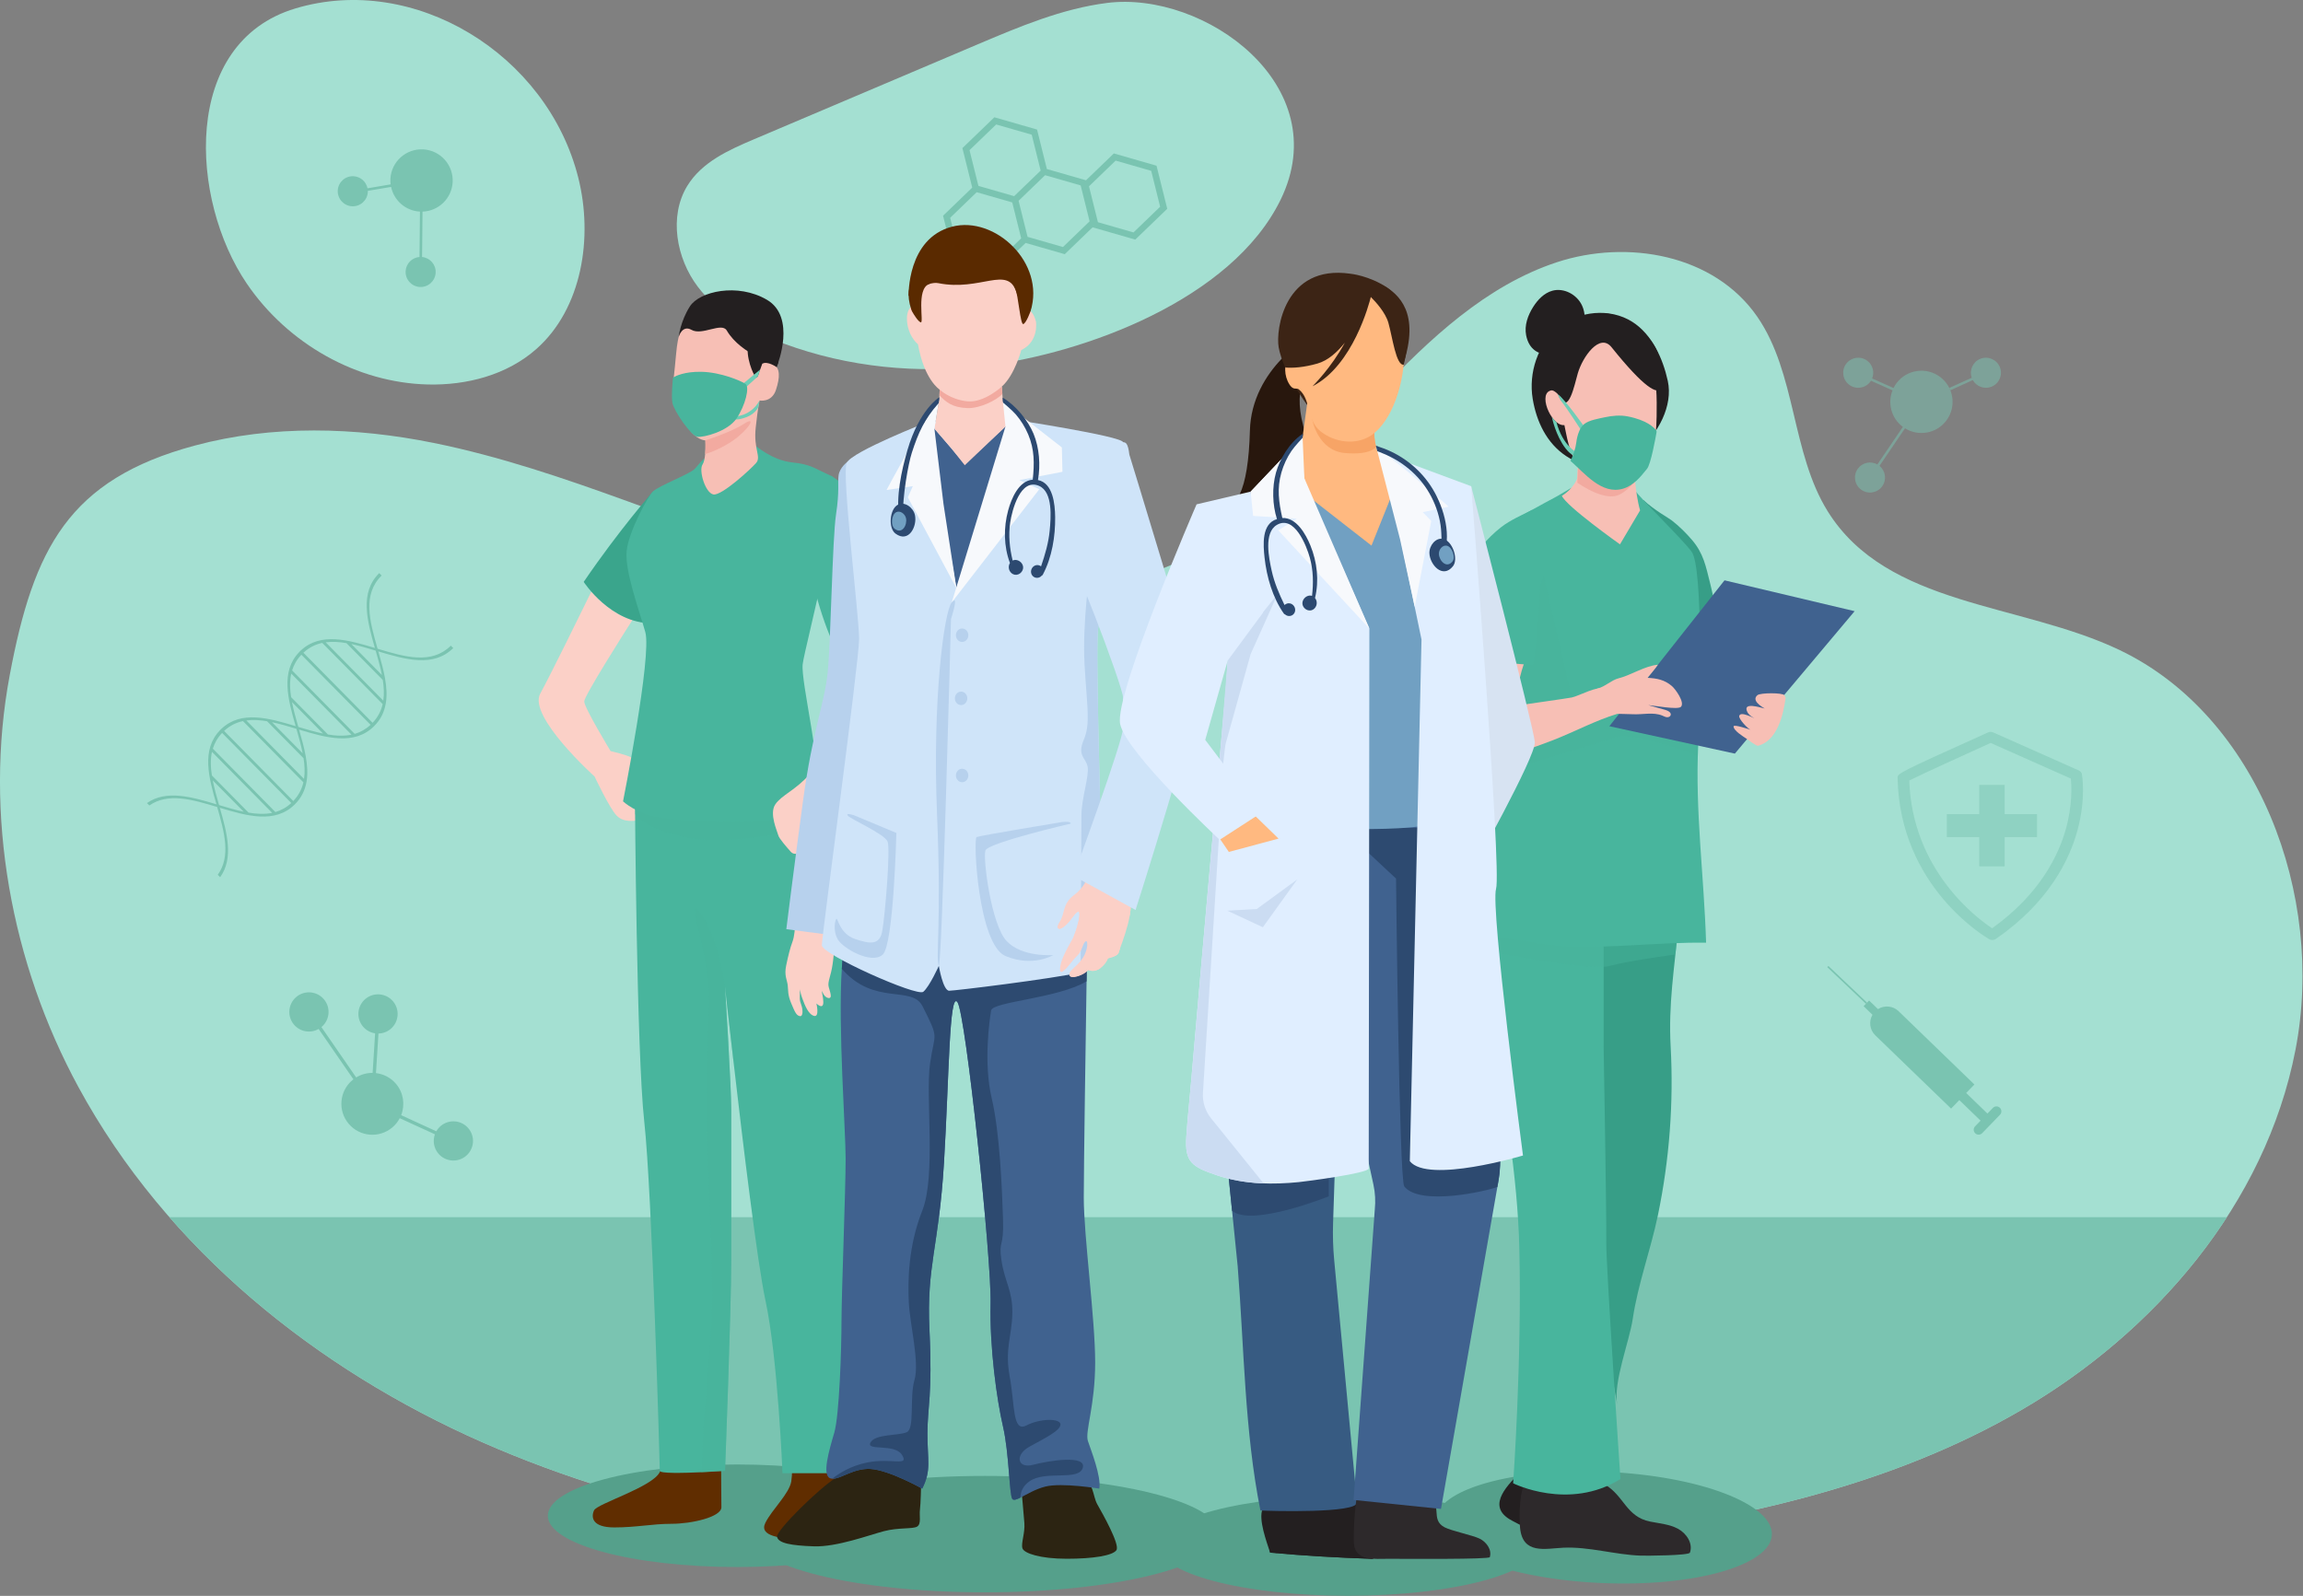 <svg clip-rule="evenodd" fill-rule="evenodd" stroke-linejoin="round" stroke-miterlimit="2" viewBox="0 0 1926 1335" xmlns="http://www.w3.org/2000/svg"><rect x="0" y="0" width="1926" height="1335" fill="#808080" stroke="none"/><g transform="translate(-500.356 -284.42)"><path d="m657.16 500.02c154.43 31.26 298.83 101.97 450.68 144.81s322.28 55.11 459.23-25.58c75.14-44.28 133.82-112.74 194.4-176.83 60.59-64.09 127.28-126.68 209.6-153.75 82.32-27.08 183.99-9.31 234.43 63.7 45.74 66.21 39.78 159.25 82.39 227.68 69.64 111.84 225.58 106.78 341.79 162.51 161.15 77.28 240.42 286.19 205.37 467.45-35.05 181.25-165.51 331.1-320.36 421.31-154.84 90.21-332.61 127.86-508.65 150.68-225.1 29.17-452.84 36.09-679.19 20.65-209.24-14.28-419.72-48.37-612.82-133.54-193.11-85.17-368.8-225.17-472.14-415.34-78.42-144.32-111.11-318.88-80.32-482.47 27.74-147.4 68.69-228.53 216.62-268.22 90.74-24.35 187.52-21.57 278.97-3.06z" fill="#a4e0d2" fill-rule="nonzero" transform="matrix(.715 0 0 .715 393.027 297.403)"/><path d="m2550.76 587.94c32.44.76 66.1-7.87 90.81-29.78 38-33.69 47.6-93.04 34.92-143.32-26-103.11-136.92-171.34-236.54-141.47-95.79 28.72-88.3 160.2-40.58 230.28 34.3 50.35 92.07 82.9 151.39 84.29z" fill="#a4e0d2" fill-rule="nonzero" transform="translate(-1692.55 18.113)"/><path d="m1156.12 571.94c-27.26-10.04-54.36-24.08-72.26-47.74-17.9-23.65-24.28-58.82-8.75-84.24 12.2-19.97 34.56-30.01 55.59-38.94 62.37-26.47 124.73-52.95 187.1-79.42 35.11-14.9 70.74-29.95 108.38-34.72 81.51-10.32 191.82 69.07 145.15 164.64-40.87 83.67-164.28 128.59-247.03 138.83-56.46 6.99-114.48 1.36-168.18-18.41z" fill="#a4e0d2" fill-rule="nonzero"/><path d="m348.26 1405.89c99.95 114.34 228.45 202.64 365.78 263.21 193.11 85.17 403.59 119.26 612.82 133.54 226.35 15.44 454.09 8.52 679.19-20.65 176.04-22.81 353.81-60.46 508.65-150.68 94.51-55.06 179.94-132.34 240.13-225.42z" fill="#7ac4b1" fill-rule="nonzero" transform="matrix(.715 0 0 .715 393.027 297.403)"/><path d="m1275.04 1552.39c0 23.69-70.86 42.89-158.26 42.89s-158.26-19.2-158.26-42.89 70.86-42.89 158.26-42.89 158.26 19.2 158.26 42.89z" fill="#55a08b" fill-rule="nonzero"/><path d="m1520.38 1567.76c0 26.89-87.94 48.68-196.42 48.68s-196.42-21.8-196.42-48.68c0-26.89 87.94-48.68 196.42-48.68 108.48-.01 196.42 21.79 196.42 48.68z" fill="#55a08b" fill-rule="nonzero"/><path d="m1785.95 1577.53c0 23.08-70.88 41.79-158.31 41.79s-158.31-18.71-158.31-41.79 70.88-41.79 158.31-41.79c87.43.01 158.31 18.72 158.31 41.79z" fill="#55a08b" fill-rule="nonzero"/><path d="m1982.19 1568.33c-1.13 25.68-65 43.74-142.67 40.33s-139.72-26.99-138.59-52.68c1.13-25.68 65-43.74 142.67-40.33s139.72 26.99 138.59 52.68z" fill="#55a08b" fill-rule="nonzero"/><path d="m706.03 775.48c5.57-5.5 8.53-11.81 9.77-18.63l.12-.63c2.2-13.28-1.99-28.44-6.26-43.35 22.74 6.84 46.12 13.52 62.65-2.79l-2-2.02c-16.08 15.86-38.01 9.57-61.29 2.57-6.69-23.37-12.69-45.39 3.39-61.25l-2-2.02c-16.53 16.31-10.16 39.77-3.63 62.61-22.35-6.72-45.3-13.27-61.78 1.98l-.02-.02-1.69 1.67.02.02c-15.47 16.27-9.23 39.31-2.81 61.75-22.36-6.73-45.33-13.28-61.81 2.01l-.02-.02-1.69 1.67.03.03c-15.43 16.27-9.19 39.29-2.77 61.71-20.71-6.23-41.94-12.32-58.06-1.04l1.99 2.02c15.54-10.86 35.57-5.1 56.71 1.26 6.08 21.22 11.57 41.32.5 56.72l1.99 2.02c11.5-15.96 5.69-37.27-.26-58.07 22.74 6.84 46.12 13.52 62.65-2.79 5.57-5.5 8.53-11.81 9.77-18.63l.11-.57c2.22-13.29-1.98-28.48-6.25-43.4 22.73 6.82 46.11 13.5 62.64-2.81zm7.48-38.61-.2-.6c1.01 6.23 1.34 12.2.5 17.82l-48.18-48.83c5.7-.77 11.76-.34 18.06.79l-1.24-.66zm-26.43-30.17c6.58 1.39 13.4 3.42 20.34 5.5 1.99 6.97 3.93 13.81 5.23 20.41zm-24.31-.96 50.51 51.19c-1.29 5.67-3.92 10.93-8.43 15.66l-57.85-58.63c4.79-4.44 10.09-7.01 15.77-8.22zm40.39 68.53c-4.08 3.78-8.53 6.2-13.26 7.58l-52.35-53.06c1.45-4.72 3.92-9.13 7.75-13.16zm-65.72-19.01 25.99 26.34c-6.69-1.39-13.63-3.45-20.69-5.58-2.03-7.09-4-14.05-5.3-20.76zm3.7 22.34c2 7 3.94 13.87 5.25 20.5l-25.67-26.02c6.61 1.39 13.46 3.42 20.42 5.52zm-44.7-6.45 50.55 51.23c-1.3 5.66-3.94 10.91-8.45 15.64l-57.86-58.64c4.79-4.44 10.08-7.01 15.76-8.23zm40.41 68.54c-4.09 3.78-8.54 6.19-13.28 7.56l-52.31-53.02c1.44-4.72 3.91-9.14 7.74-13.18zm-65.67-18.95 25.89 26.23c-6.66-1.39-13.57-3.45-20.6-5.56-2.03-7.05-3.99-13.99-5.29-20.67zm29.27 26.89.87.28-31-31.42.29 1.11c-1.2-7.3-1.49-14.26-.07-20.7l50.35 51.03c-6.38 1.32-13.25.96-20.44-.3zm-1.16-76.98c5.72-.78 11.8-.35 18.12.78l-.96-.31 30.71 31.13-.13-.59c1.01 6.25 1.34 12.24.49 17.88zm67.43 11.58 1.47.81-31.85-32.28.55 1.44c-1.2-7.32-1.49-14.3-.06-20.76l50.39 51.07c-6.4 1.35-13.29.99-20.5-.28z" fill="#7ac4b1" fill-rule="nonzero" transform="translate(107.097 116.478)"/><path d="m1431.87 412.77-23.29 22.46-32.72-9.4-8.22-33.04-35.69-10.26-26.73 25.78 8.22 33.04-24.4 23.54 8.96 36.04 35.69 10.26 24.4-23.54 32.72 9.4 23.29-22.46 35.69 10.26 26.73-25.78-8.96-36.04zm-120.7-2.74 22.28-21.49 29.74 8.55 7.47 30.03-22.17 21.39-29.88-8.59zm-8.71 86.6-7.47-30.03 22.17-21.39 29.74 8.55 7.47 30.03-22.17 21.39zm86.86-5.58-29.61-8.51-7.5-30.17 22.17-21.39 29.74 8.55 7.47 30.03zm81.26-33.69-22.28 21.49-29.74-8.55-7.47-30.03 22.28-21.49 29.74 8.55z" fill="#7ac4b1" fill-rule="nonzero"/><path d="m710.47 1228.27c-5.85-6.92-16.2-7.79-23.12-1.95-1.53 1.29-2.74 2.81-3.68 4.46l-29.41-13.48c3.37-8.57 2.06-18.68-4.3-26.21-4.42-5.23-10.46-8.24-16.76-8.98l2.08-33.1c3.62-.08 7.23-1.34 10.21-3.86 6.92-5.84 7.8-16.19 1.95-23.12-5.84-6.92-16.19-7.79-23.12-1.95-6.92 5.85-7.79 16.19-1.95 23.12 2.68 3.17 6.31 5.06 10.11 5.62l-2.08 33.1c-4.75-.04-9.51 1.22-13.75 3.82l-29.08-42.14.15-.12c6.92-5.84 7.79-16.19 1.95-23.12-5.85-6.92-16.2-7.79-23.12-1.95-6.92 5.85-7.79 16.2-1.95 23.12 5.19 6.14 13.92 7.51 20.66 3.65l29.08 42.14c-.29.23-.6.43-.89.68-10.93 9.23-12.3 25.56-3.08 36.49 9.23 10.93 25.56 12.3 36.49 3.08 2.63-2.22 4.7-4.87 6.21-7.74l29.42 13.48c-1.9 5.32-1.02 11.49 2.9 16.12 5.84 6.92 16.19 7.79 23.12 1.95s7.81-16.19 1.96-23.11z" fill="#7ac4b1" fill-rule="nonzero" transform="translate(181.586)"/><path d="m2487.26 438.85c6.93.38 12.87-4.93 13.25-11.86.02-.35.01-.69 0-1.04l19.47-3.28c2.37 11.25 12.01 19.98 24.03 20.64h.11l-.38 37.97c-6.2.46-11.25 5.45-11.61 11.83-.38 6.93 4.93 12.87 11.86 13.25s12.87-4.93 13.25-11.86c.38-6.76-4.67-12.56-11.36-13.2l.37-37.98c13.38-.41 24.45-10.98 25.2-24.59.8-14.37-10.21-26.66-24.58-27.46s-26.66 10.21-27.46 24.58c-.09 1.6-.01 3.17.18 4.7l-19.35 3.26c-1.1-5.48-5.78-9.75-11.62-10.08-6.93-.38-12.87 4.93-13.25 11.86-.35 6.94 4.96 12.88 11.89 13.26z" fill="#7ac4b1" fill-rule="nonzero" transform="translate(-1692.55 18.113)"/><g fill="#7ac4b1" fill-rule="nonzero" opacity=".5"><path d="m2046.87 606.32c5.56 4.16 13.44 3.02 17.6-2.54.21-.28.4-.57.58-.86l18.02 8.05c-4.26 10.68-1.07 23.28 8.58 30.5l.09.06-21.34 31.4c-5.42-3.05-12.39-1.69-16.22 3.42-4.16 5.56-3.02 13.44 2.54 17.6s13.44 3.02 17.6-2.54c4.06-5.42 3.06-13.05-2.15-17.28l21.35-31.42c11.36 7.07 26.44 4.4 34.6-6.51 8.62-11.52 6.27-27.85-5.26-36.48-11.52-8.62-27.85-6.27-36.48 5.26-.96 1.28-1.76 2.63-2.45 4.02l-17.91-8c2.12-5.18.59-11.32-4.09-14.83-5.56-4.16-13.44-3.02-17.6 2.54-4.15 5.57-3.02 13.45 2.54 17.61z"/><path d="m2172.86 591.59c-2.57-6.45-9.89-9.59-16.34-7.02-6.29 2.51-9.42 9.53-7.18 15.86l-18.8 8.51c.32.64.61 1.29.88 1.96l18.81-8.51c3.03 5.43 9.69 7.91 15.62 5.54 6.44-2.57 9.59-9.88 7.01-16.34z"/></g><path d="m1162.11 1484.67s1.73 28.57 0 38.96-16.02 23.38-21.65 34.63c-5.63 11.26 12.12 13.85 36.8 13.85s32.9-6.49 36.37-12.99c3.46-6.49-10.82-86.59-10.82-86.59z" fill="#602d00" fill-rule="nonzero"/><path d="m1031.8 927.49s3.46-6.06-2.6-9.09-18.18-5.63-18.18-5.63-22.08-36.37-22.08-41.56c0-4.64 33.14-56.92 40.22-68.03-15.59-5.03-27.5-16.13-34.28-23.84-7.88 16.12-33.96 69.28-42.74 85.37-10.39 19.05 45.46 69.27 45.46 69.27s12.55 26.84 18.62 32.9c6.06 6.06 16.02 3.9 16.02 3.9s6.93-33.77 8.66-36.37c1.72-2.59-9.1-6.92-9.1-6.92z" fill="#fbd0c7" fill-rule="nonzero"/><path d="m1103.23 1484.67s.43 52.38.43 60.61-25.11 13.85-41.56 13.85-29.44 3.03-48.06 3.03-19.48-8.66-16.88-14.29 48.92-19.48 54.98-32.04c6.06-12.55 3.46-34.2 3.46-34.2z" fill="#602d00" fill-rule="nonzero"/><path d="m1031.37 951.3s1.3 213 7.79 271.45 12.99 288.17 12.99 292.06c0 2.31 19.17 1.87 34.78 1.17 10.73-.52 19.77-1.17 19.77-1.17s5.2-134.91 5.2-176.47v-125.98c0-18.88-4.88-97.46-5.17-102.37.29 2.68 3.14 28.63 7.17 63.54 7.74 67.23 19.87 167.54 26.57 198.58 10.39 48.06 14.29 144.68 14.29 144.68h55.85s-2.77-304.52 0-347.29c2.8-43.3-11.69-129.88-11.69-129.88l-20.78-79.23z" fill="#48b59d" fill-rule="nonzero"/><path d="m1046.52 695.44s-28.57 32.47-58.01 75.76c0 0 22.51 34.63 57.15 34.63s.86-110.39.86-110.39z" fill="#3aa58c" fill-rule="nonzero"/><path d="m1186.57 974.03s-67.54 18.83-107.8 11.69-47.3-20.35-47.3-20.35l-.03-3.83-1.38-7 156.5 6.49v13z" fill="#48b59d" fill-opacity=".45" fill-rule="nonzero"/><path d="m1131.81 656.91s14.29 12.55 30.74 14.29c16.45 1.73 18.36 4.87 33.08 11.37 14.72 6.49-22.26 142.76-23.99 157.47-1.73 14.72 16.88 88.32 12.12 113.86s-109.53 17.75-130.31 14.72-32.04-13.85-32.04-13.85 24.24-121.65 18.62-141.57c-5.63-19.92-17.32-51.52-15.59-67.97s18.05-46.06 22.08-49.79c5.22-4.84 30.31-14.29 34.63-18.62 4.33-4.33 5.2-7.79 13.85-12.12 8.66-4.32 36.81-7.79 36.81-7.79z" fill="#48b59d" fill-rule="nonzero"/><path d="m1198.91 798.91 30.31 66.67s-40.7 53.68-51.95 66.67c-11.26 12.99-23.38 17.32-28.57 25.11-5.2 7.79 1.73 22.51 2.6 25.98.61 2.44 6.83 9.63 10.43 13.65 1.51 1.68 3.93 2.16 5.96 1.17 7.46-3.63 24.68-12.3 26.03-15.68 1.73-4.33 10.39-24.24 10.39-24.24s64.07-60.61 73.6-80.53c9.52-19.91-38.1-115.16-38.1-115.16z" fill="#fbd0c7" fill-rule="nonzero"/><path d="m1195.62 682.57s-8.4 7.68-16.85 43.4c-8.44 35.72 16.88 93.51 16.88 93.51l55.2-50.65c.01-.01-21.46-66.13-55.23-86.26z" fill="#48b59d" fill-rule="nonzero"/><path d="m1063.19 612.01c0 9.4 10.05 27.9 15.92 34.39 5.82 6.49 11.14 6.39 11.14 6.39s.31 5.82-.18 11.43c-.31 3.51-.96 6.96-2.21 8.83-3.25 4.86 2.26 23.69 9.09 24.99s31.17-21.09 35.72-26.29-2.29-11.69-.31-29.56c1.92-17.87 3.22-22.73 3.22-22.73s10.08 1.95 13.66-8.75c3.56-10.73 3.56-18.18-1.97-21.77-5.51-3.58-9.4-.31-9.4-.31s5.28-16.03-12.61-27.18c-21.72-13.51-54.61-1.74-54.61-1.74s-3.22 2.26-4.86 20.78-2.6 22.09-2.6 31.52z" fill="#f7bfb5" fill-rule="nonzero"/><path d="m1137.87 588.62s-.85 2.29-1.8 4.96c-.86 2.43-1.43 3.8-1.89 5.5-.15.53-1.48 1.24-1.48 1.24-2.62-2.38-9.01-18.13-6.52-27.93 2.92-11.53 17.86-3.57 22.24 4.06 2.29 3.99 3.12 8.02 2.91 10.9l-1.35 4.28c0-.01-7.57-5.45-12.11-3.01z" fill="#231f20" fill-rule="nonzero"/><path d="m1136.07 593.58-15.09 12.46 2.38 3.03 10.77-9.71z" fill="#6eceb7" fill-rule="nonzero"/><path d="m1114.49 632.78s13.3.49 21.09-13.31l-1.05 5.65s-2.51 5.39-9.65 8.15-10.23 1.95-10.23 1.95z" fill="#6eceb7" fill-rule="nonzero"/><path d="m1063.14 600.71c.03-.27.17-.49.4-.63 1.66-1 9.16-4.93 23.34-4.64 16.23.32 32.96 7.47 36.85 10.07 3.9 2.6-.16 18.35-7.47 29.06s-27.27 15.91-32.63 15.26-19.81-21.92-20.94-28.41c-1.02-5.86.2-18.31.45-20.71z" fill="#48b59d" fill-rule="nonzero"/><path d="m1090.07 664.22c5.35-1.38 15.21-5.64 23.21-11.21 13.29-9.24 20.38-21.21 9.31-14.07-11.01 7.14-32.34 13.85-32.34 13.85s.31 5.82-.18 11.43z" fill="#f2aaa0" fill-rule="nonzero"/><path d="m1088.95 1473.42c-.57 3.84-1.45 37.97-2.03 42.57 10.73-.52 19.77-1.17 19.77-1.17s5.2-134.91 5.2-176.47v-125.98c0-18.88-4.88-97.46-5.17-102.37.29 2.68 3.14 28.63 7.17 63.54-1.61-27.61-3.9-50.16-7.17-63.61 0-.05-.03-.1-.03-.16 0 0-5.64-41.56-20.34-61.48-14.73-19.9 7.79 34.65 6.91 72.73-.86 38.11-2.6 79.67-.86 132.48 1.74 52.83 5.2 105.64 2.6 142.87-2.59 37.23-5.19 71-6.05 77.05z" fill="#48b59d" fill-opacity=".45" fill-rule="nonzero"/><path d="m1150.5 589.66s-30.29-8.29-42.34-28.75c-4.28-7.27-20.59 4.55-29.55-.58-7.74-4.43-10.69 5.92-10.69 5.92s1.43-13.02 9.39-25.52 39.78-19.97 64.45-5.52c24.68 14.44 8.74 54.45 8.74 54.45z" fill="#231f20" fill-rule="nonzero"/><path d="m1165.14 1059.75s-.16 7.47-2.11 12.66c-1.95 5.2-3.41 11.2-5.19 19.64-1.79 8.44.81 12.18 1.3 16.56s-.16 7.79 2.92 15.1 4.22 10.07 7.14 10.72 2.76-5.52 1.14-9.74-1.02-5.37-.97-12.18c.02-2.58-.42.47 1.85 6.8s5.29 13.81 10 14.95 1.89-10.41 1.89-10.41 5.88 5.81 5.78-1.24c-.06-4.27-1.17-6.7-1.17-9.46 0 0 1.68 5.51 5.26 6.11 3.89.65 1.58-4.82.42-9.2-1.14-4.33 1.79-8.77 3.25-18.99 1.46-10.23 2.11-18.51-3.08-24.19-5.21-5.67-28.43-7.13-28.43-7.13z" fill="#fbd0c7" fill-rule="nonzero"/><path d="m1354.76 1532.51s1.62 17.53 2.27 25.98c.65 8.44-2.92 16.88-1.62 21.11 1.3 4.22 14.94 8.77 37.02 8.77s38.31-2.6 41.56-7.14c3.25-4.55-11.69-30.85-15.91-38.31-4.22-7.47-2.27-17.86-14.29-24.03-12.01-6.18-42.86 2.26-49.03 13.62z" fill="#2c2412" fill-rule="nonzero"/><path d="m1270.67 1526.34s-.32 16.24-.97 21.11 1.3 11.69-2.27 13.96-15.59.65-27.92 3.9c-12.34 3.25-39.29 13.31-58.45 12.66s-29.55-2.6-30.85-7.79 36.37-41.89 49.03-49.35c12.66-7.47 10.39-12.34 26.3-12.99 15.9-.65 45.13 18.5 45.13 18.5z" fill="#2c2412" fill-rule="nonzero"/><path d="m1194.57 1521.03c.6.21 1.19.34 1.84.34 7.01.47 17.64-8.91 31.92-8.13 15.59.88 43.3 16.47 43.3 16.47 7.79-15.59 4.34-23.38 4.34-45.9s4.31-32.03 1.71-86.58 7.79-68.42 12.13-140.27c4.34-71.88 4.34-143.75 11.25-134.22 6.94 9.53 28.57 214.74 27.72 251.96-.86 37.22 5.2 80.52 10.39 103.05 5.2 22.49 5.2 57.15 7.79 60.6 1.04 1.38 3.4.57 6.78-1.12 5.12-2.57 12.55-7.2 20.94-9.27 13.84-3.45 45.02 1.74 45.02 1.74 1.74-10.39-6.94-32.05-9.53-39.85-2.6-7.79 6.08-29.43 6.08-65.8s-9.53-105.64-9.53-137.67c0-25.69 1.66-137.75 2.34-181.08.16-10.7.26-17.2.26-17.2s-194.82-51.09-202.61-12.99c-1.09 5.27-1.84 12-2.34 19.74-3.22 48.13 3.2 135.49 3.2 158.61 0 26.86-3.46 113.44-3.46 135.96 0 22.5-1.74 78.78-6.05 93.51-4.35 14.72-10.4 35.5-3.49 38.1z" fill="#40628f" fill-rule="nonzero"/><path d="m1209.03 670.77s-6.49 4.76-7.36 11.26c-.87 6.49.87 12.99-2.16 32.9s-4.33 105.2-6.93 131.61-12.56 47.62-20.78 108.67c-8.23 61.04-13.85 106.5-13.85 106.5l36.37 4.76s23.81-195.25 29.87-252.4z" fill="#b7d1ed" fill-rule="nonzero"/><path d="m1196.42 1521.37c7.01.47 17.64-8.91 31.92-8.13 15.59.88 43.3 16.47 43.3 16.47 7.79-15.59 4.34-23.38 4.34-45.9s4.31-32.03 1.71-86.58 7.79-68.42 12.13-140.27c4.34-71.88 4.34-143.75 11.25-134.22 6.94 9.53 28.57 214.74 27.72 251.96-.86 37.22 5.2 80.52 10.39 103.05 5.2 22.49 5.2 57.15 7.79 60.6 1.04 1.38 3.4.57 6.78-1.12.05-4.44 1.71-9.51 7.51-13.61 13.43-9.51 41.12 0 44.6-11.25 3.45-11.25-28.57-6.05-41.56-2.6s-15.59-8.23-3.04-15.14c12.55-6.94 25.98-13.43 25.98-18.62 0-5.2-16.88-5.2-28.57.86-11.69 6.08-9.53-17.3-13.85-40.68-4.34-23.38 1.71-33.77 2.16-52.83.44-19.04-6.49-26.83-9.09-44.57-2.6-17.77 2.16-9.53 1.3-34.65-.86-25.09-2.6-71.85-9.53-101.31-6.91-29.43-1.71-65.8-.42-73.15 1.3-7.38 55.41-9.97 79.64-24.26.05-.03.13-.08.18-.1.16-10.7.26-17.2.26-17.2s-194.82-51.09-202.61-12.99c-1.09 5.27-1.84 12-2.34 19.74 27.34 31.44 58.51 13.26 67.6 31.44 14.24 28.49 10.07 20.66 6.17 47.94-3.9 27.27 5.2 93.51-6.49 122.97-11.69 29.43-12.13 58.45-11.25 76.63.86 18.18 9.09 50.21 4.75 64.94-4.34 14.7.44 40.68-6.49 43.72s-26.42 1.3-30.31 8.65c-3.9 7.38 20.36.44 26.42 10.39 6.05 9.97-8.65 2.18-29.22 6.29-14.04 2.8-24.15 9.53-29.13 13.53z" fill="#2d4a70" fill-rule="nonzero"/><path d="m1187.66 1075.13c0 7.79 79.64 43.28 84.84 38.96 5.19-4.34 12.99-21.66 12.99-21.66s3.48 20.78 8.68 20.78c4.14 0 82.5-9.31 115.01-16.18 0 0 .59-1.41 1-1.5 7.55-1.64 12.78-3.31 13.11-4.48.18-.65.1-2.88.05-8.85-.34-49.3-7.61-259-4.49-272.9.55-2.42 1.45-7.69 2.6-14.88 6.26-39.22 19.64-135.7 18.18-140.09-1.74-5.2-92.11-18.94-92.11-18.94l-70.63 1.77s-64.13 24.96-68.45 34.47c-4.34 9.53 10.39 128.16 10.39 147.2s-31.17 248.51-31.17 256.3z" fill="#cfe4f9" fill-rule="nonzero"/><path d="m1347.51 635.38-47.3 141.07s-18.07-103.18-23.32-139.29l30.32 35.45z" fill="#40628f" fill-rule="nonzero"/><path d="m1423.34 1082.2c-.34-49.3-7.61-259-4.49-272.9.55-2.42 1.45-7.69 2.6-14.88l-9.53-32.73s-6.49 43.51-4.55 78.58c1.95 35.07 5.2 49.35-.65 62.99-5.84 13.64 1.95 14.94 3.25 22.73s-5.2 26.63-5.2 40.26c0 13.64-.65 122.74-.65 122.74z" fill="#b7d1ed" fill-rule="nonzero"/><path d="m1259.3 556.16c1.95 11.01 8.75 16.21 8.75 16.21 5.2 29.87 18.18 38 18.18 38l-.44 8.44-3.99 24.29 14.14 16.35 11.26 14.16 35.08-33.33 5.49-4.42-8.71-15.65-.88-12.44c10.73-9.43 16.26-30.52 16.26-30.52 14.91-7.14 12.31-23.69 12.31-23.69-3.22-12.99-11.01-11.07-11.01-11.07-3.9-51.28-49.69-55.17-70.47-41.87s-19.48 38.31-19.48 38.31c-4.23 1.31-8.44 6.17-6.49 17.23z" fill="#fbd0c7" fill-rule="nonzero"/><path d="m1384.92 1059.68c-.03 0-.03.03 0 .05 0 3.17 4.88 2.34 12.7-8.42 9.66-13.27 4.47 7.97.57 16.73l-.03.03c-.31.65-.6 1.25-.86 1.74-3.9 7.17-10.73 18.52-10.39 25.66.16 3.51 2.34 1.95 5.12-1.12l.08-.08c2.83-3.17 6.29-7.87 8.75-10.18.96-.91 1.71-1.79 2.31-2.62 2.42-3.43 2.44-6.44 4.52-9.07 2.6-3.22 3.22 5.87-1.97 13.66-5.2 7.79-11.69 10.05-11.01 13.95.62 3.9 12.31.34 15.59-4.23 0 0 5.19 2.6 10.39-1.61s6.16-8.1 6.16-8.1 8.44-1.64 9.09-4.88c.13-.62.6-1.95 1.25-3.79 2.1-5.79 6.18-16.73 7.95-26.94.6-3.32.91-6.57.86-9.53-.03-1.56-.44-3.07-1.2-4.49-6.1-12.31-34.5-19.87-34.5-19.87s-.29 1.53-1.27 3.82c-.39.86-.86 1.82-1.45 2.86-1.74 2.99-4.52 6.6-8.96 9.9-10.08 7.48-7.48 15.59-12.03 22.39-1.1 1.64-1.64 3.1-1.67 4.14z" fill="#fbd0c7" fill-rule="nonzero"/><path d="m1407.57 1023.23c2.75 2.29 9.14 7.43 18.47 13.64 8.88 5.92 15.79 11.07 19.09 13.59.6-3.32.91-6.57.86-9.53-.03-1.56-.44-3.07-1.2-4.49l-35.77-16.05c-.38.84-.85 1.8-1.45 2.84z" fill="#fbd0c7" fill-rule="nonzero"/><path d="m1398.07 1017.1 3.64 2 48.32 26.57s54.55-170.56 51.95-187.03c-2.6-16.44-57.15-193.94-57.15-193.94-1.19-10.29-3.35-10.18-5.2-10.39-1.84-.23-10.52 10.6-18.94 31.04-8.47 20.47-22.08 74.71-15.27 88.66 2.1 4.34 6.26 14.49 10.96 26.63v.03c10.44 26.96 23.59 63.61 23.12 67.2-.62 5.2 2.29 9.4 2.94 14.29.65 4.86-3.56 2.26-2.94 11.35.67 9.09-41.43 123.59-41.43 123.59z" fill="#cfe4f9" fill-rule="nonzero"/><path d="m1286 615.02c5.42 5.86 10.94 10.35 23.44 10.79 10.34.36 24.37-6.54 29.2-11.81l-.44-6.23s-14.91 13.95-29.2 12.34-22.75-9.74-22.75-9.74z" fill="#f2aaa0" fill-rule="nonzero"/><path d="m1295.67 802.27s-7.71 299.07-10.31 289.98 2.51-33.15-1.38-127.31c-3.9-94.16 5.84-168.84 12.34-176.64 6.49-7.79-.65 13.97-.65 13.97z" fill="#b7d1ed" fill-rule="nonzero"/><path d="m1388.53 972.09s-68.4 11.26-71.43 12.55c-3.03 1.3 1.3 90.05 24.24 99.57 22.95 9.52 39.83-.87 39.83-.87s-25.98 2.16-38.96-11.69c-12.99-13.85-19.91-69.27-17.75-75.76s71.43-22.51 71.43-22.51.44-2.16-7.36-1.29z" fill="#b7d1ed" fill-rule="nonzero"/><path d="m1362.23 544.62s-3.41 9.74-6.01 10.88-4.22-24.51-6.82-29.55c-2.6-5.03-1.14-9.58-1.14-9.58s18.68.49 13.97 28.25z" fill="#5a2a00" fill-rule="nonzero"/><path d="m1262.52 543.58c.16.49.38.97.63 1.42 1.22 2.14 5.01 8.49 7.29 9.07 2.75.7-4.03-27.57 6.76-31.99 4.2-1.72-5.22-7.9-5.22-7.9s-18 3.42-9.46 29.4z" fill="#5a2a00" fill-rule="nonzero"/><path d="m1387.88 1096.87c.52.31 2.13-.78 4.16-2.52l.08-.08c2.83-3.17 6.29-7.87 8.75-10.18.96-.91 1.71-1.79 2.31-2.62-.52-1.14-1.01-1.27-1.01-1.27-.1-.31-3.35-1.17-7.79.88s-8.24 14.7-6.5 15.79z" fill="#fbd0c7" fill-rule="nonzero"/><path d="m1394.71 1100.02c.62 3.9 12.31.34 15.59-4.23 0 0 5.19 2.6 10.39-1.61s6.16-8.1 6.16-8.1 8.44-1.64 9.09-4.88c.13-.62.6-1.95 1.25-3.79-.81-1.74-2.99-1.69-3.51.88-.78 3.77-2.94.31-4.88 2.91-1.95 2.6-2.6 5.95-5.95 9.64-3.35 3.66-5.53 2.49-5.2.96.31-1.51 4.75-7.14 4.65-10.39s.65-6.81 1.64-8.86c.96-2.05.42-9.2-.78-7.69-1.17 1.51-3.01 2.81-3.12 5.3-.13 2.49-.13 4.65-2.18 6.7s-6.7 13.12-9.4 15.92c-2.73 2.79-13.75 7.24-13.75 7.24z" fill="#fbd0c7" fill-rule="nonzero"/><path d="m1384.92 1059.68c-.03 0-.03.03 0 .05 0 3.17 4.88 2.34 12.7-8.42 9.66-13.27 4.47 7.97.57 16.73 1.53-1.35 3.56-4.26 4.62-8.83 1.82-7.84 1.87-8.47 1.84-8.47.13-.52 1.51-6.75-1.09-8.42-2.7-1.74-6.6 7.35-10.6 12.44s-7.58 3.48-7.58 3.48-.22.66-.46 1.44z" fill="#fbd0c7" fill-rule="nonzero"/><path d="m1415.64 1063.81s1.14-2.11 1.14-5.84 2.27-14.29 1.46-16.23c-.81-1.95-4.06 10.55-4.71 15.1s-2.44 7.31-1.79 8.93c.66 1.61 3.9-1.96 3.9-1.96z" fill="#fbd0c7" fill-rule="nonzero"/><path d="m1214.66 966.43 35.33 14.78s-2.21 93.33-11.41 101.77c-9.2 8.45-33.13-5.07-37.54-12.67-4.42-7.6-2.21-16.89-1.1-17.31 1.1-.42 2.94 12.67 15.46 16.89 12.51 4.22 20.61 5.49 22.82-6.76s6.99-68.41 4.42-74.74c-2.58-6.33-30.55-18.58-33.13-21.54-2.58-2.95 5.15-.42 5.15-.42z" fill="#b7d1ed" fill-rule="nonzero"/><ellipse cx="1304.98" cy="815.8" fill="#b7d1ed" rx="5.2" ry="5.63"/><path d="m1298.92 868.61c0 3.11 2.33 5.63 5.19 5.63 2.87 0 5.2-2.52 5.2-5.63s-2.33-5.63-5.2-5.63c-2.87.01-5.19 2.53-5.19 5.63z" fill="#b7d1ed" fill-rule="nonzero"/><ellipse cx="1304.98" cy="933.12" fill="#b7d1ed" rx="5.2" ry="5.63"/><g fill-rule="nonzero"><path d="m1362.23 544.62s-8.62-5.88-11.9-15.93c-7.34-22.48-29.94-.34-65.22-7.4-9.9-1.98-24.88 10.72-24.88 10.72s-1.52-48.27 36.47-58.01c35.77-9.18 78.09 30.36 65.53 70.62z" fill="#5a2a00"/><path d="m1296.32 788.31 73.22-94.66-16.66-7.63 36.01-6.91-.51-20.41-49.31-38.48 2.14 21.04z" fill="#f7f9fc"/><path d="m1300.21 776.45-40.61-75.99 4.14-9.35-21.96 3.2s35.64-66.75 44.02-75.5l-3.99 24.29 7.59 62.93z" fill="#f7f9fc"/><path d="m1368.4 686c2.22-12.41 1.18-26.99-3.68-38.71-4.54-10.93-14.52-23.61-25.86-30.22l.22 3.15.09.93c.12.13 7.48 6.22 10.61 9.84 4.35 5.03 7.86 10.71 10.46 16.83 5.37 12.67 5.17 24.34 3.83 37.73 0 .05.01.08.01.13-11.81.89-17.9 15.86-20.57 25.6-3.94 14.36-3.79 30.13 1.47 44.12-.72 1.14-1.07 2.52-.97 3.86.1 3.65 3.87 7.27 8 5.6 2.58-1.04 4.4-3.82 3.92-6.63-.45-2.63-2.74-4.82-5.35-5.3-1.27-.24-2.4-.05-3.35.41-2.52-10.45-3.64-20.99-2.03-31.84 1.53-10.4 8.55-37.39 24.1-30.64 11.87 5.16 9.89 26.95 8.91 37.4-.99 10.47-3.87 20.12-7.21 29.89-.69-.48-1.48-.84-2.3-.97-2.76-.44-5.22 1.4-5.91 4.03-.65 2.46.44 5.13 2.83 6.17 1.98.86 4.43.34 5.81-1.32.4-.15.78-.44 1.04-.93 7.66-14.4 10.52-32.11 10.32-48.26-.15-10.8-1.83-28.42-14.39-30.87z" fill="#2c4970"/><path d="m1285.9 616.72c-.12.08-16.8 10.37-26.62 44.14-5.14 17.68-9.71 38.81-6.98 57.73.17 1.19 3.22.6 3.19-.61-.52-18.65 4.51-45.75 7.43-54.81 5.48-16.96 10.64-28.16 21.93-40.94.09-.1.35-.31.46-.39l.5-3.04z" fill="#2c4970"/><path d="m1265.53 715.29c2.06 9.39-5.22 23.76-16.31 15.47-6.14-4.59-4.92-20.49 2.04-24.12 5.71-2.98 12.89 2.37 14.27 8.65z" fill="#2c4970"/><path d="m1258.05 717.9c1.19 5.42-3.01 13.72-9.42 8.93-3.54-2.65-2.84-11.83 1.18-13.93 3.29-1.71 7.44 1.37 8.24 5z" fill="#71a0c2"/><path d="m1776.67 564.9c-1.62-8.23 1.43-16.75 5.95-23.83 3.83-6.01 9.12-11.55 15.99-13.45 9.62-2.65 20.46 3.15 24.72 12.18s2.36 20.27-3.62 28.27c-10.95 14.64-38.37 20.53-43.04-3.17z" fill="#231f20"/><path d="m1762.5 1555.13c-18.96-11.91-.71-29.11 11.01-40.91 23.94 13.78 47.88 27.55 71.82 41.33-.28-.16-26.17 11.74-29.2 12.74-21.57 7.1-30.73-1.35-50.82-11.57-1.01-.53-1.95-1.06-2.81-1.59z" fill="#231f20"/><path d="m1932.59 824.85c-5.25 7.14-17.14 5.66-23.39-.62s-8.35-15.47-10.18-24.14c-3.61-17.14-6.23-34.47-9.83-51.61-2.75-13.09-14.5-32.83-14.68-45.93 9.93 9.03 21.44 15.25 23.88 17.16 6.38 4.97 12.18 10.76 17.04 16.45 9.61 11.25 11.55 22.08 15.08 36.11 2.89 11.45 9.85 42.05 2.08 52.58z" fill="#379e87"/><path d="m1903.88 1060.05c-3.31 34.97-8.28 64.5-6.36 99.71 2.58 47.22-1.02 94.78-10.63 141.08-6.09 29.33-16.64 57.22-21.06 86.79-2.88 19.27-16.39 52.91-13.04 71.77-.01-.04-33.6-189.07-33.6-189.07l18.28-238.9z" fill="#379e87"/><path d="m1777.34 1522.25c-6.34 6.81-6.72 30.2-5.75 40.28 2.17 22.46 21.13 17.32 36.04 16.6 21.39-1.03 43.14 5.83 64.55 6.61 5.06.18 40.58-.05 41.45-2.47 2.76-7.62-2.8-16.11-9.93-19.96s-15.49-4.45-23.43-6.06c-20.01-4.05-21.71-21.6-37.66-30.91-18.46-10.77-50.62-19.83-65.27-4.09z" fill="#2d292b"/><path d="m1738.14 1056.33c-6.86 4.52 9.13 77.33 10.64 87.27 9.33 61.57 20.77 123.27 22.21 185.68 2.19 93.71-5.2 195.95-5.2 195.95s46.49 23.37 89.75-3.57c0 0-12.23-180.5-11.86-198.4.37-17.91-2.21-163.71-2.21-163.71v-103.21c0-.01-103.33-.01-103.33-.01z" fill="#48b59d"/><path d="m1847.75 672.86c-12.37 3.24-25.16 1.32-37.64-6.94-16.33-10.8-24.83-28.98-27.95-47.83-3.61-21.83 4.22-45.65 21.34-59.66s43.26-16.65 61.94-4.79c16.59 10.53 25.61 30.81 29.69 49.41 4.57 20.84-8.28 44.34-24 57.27-7.49 6.15-15.35 10.44-23.38 12.54z" fill="#231f20"/><path d="m1742.57 1079.53s85.7 17.76 103.69 12.97c17.98-4.79 55.24-9.6 55.24-9.6l2.38-22.85-163.86-5.05z" fill="#48b59d" fill-opacity=".45"/><path d="m1762.04 722.71c-3.19 2.08-6.33 4.23-9.41 6.47-16.24 11.8-5.95 32.04-7.06 49.51-2.16 33.85-6.22 69.59-2.16 103.44 4.6 38.23 9.82 64.59-1.04 95.19s-19.28 93.17-15.07 92.21c22.88-5.11 57.06 5.32 80.44 6.48 40.19 2 79.01-3.52 119.42-3-1.66-55.04-9.28-110.42-6.56-165.92 1.37-27.91 4.45-148.26-5.59-161.26s-43.91-45.35-47.24-51.29c-2.9-5.17-13.75-.69-16.92-1.23-7.89-1.35-17.75-4.59-25.71-4.14-7.88.45-15.6 6.6-22.49 10.31-13.72 7.38-27.55 14.71-40.61 23.23z" fill="#48b59d"/><path d="m1766.44 842.22 24.8-76.76 23.65 102.4-57.23 42.27z" fill="#48b59d" fill-opacity=".45"/><path d="m1748.68 932.43s90.9-27.01 104.13-31.6c13.22-4.59 67.43 15.8 67.43 15.8v-41.57l-65.91-20.65-107.97 51.41z" fill="#48b59d" fill-opacity=".45"/><path d="m1732.52 830.91c-.93 1.43-1.23 4.01-1.69 8.67-2.37 24.23-1.5 45.63 3.98 69.17.92 3.96 2.06 8.26 5.33 10.68 4.59 3.39 11.03 1.54 16.38-.44 14.21-5.26 28.69-9.96 42.93-15.52 18.4-7.19 34.52-16.1 53.44-21.89-1.77.54-7.03-19.24-10.01-20.72-6.58-3.26-21.37 5.55-27.99 7.01-3.71.82-43.26 6.23-43.26 6.51-5.22-13.92 2.3-32.16 6.94-45.42-11.81 0-23.67-.35-35.47 0-6.51.19-9.22-.15-10.58 1.95z" fill="#f7bfb5"/><path d="m1755.84 725.36c-11.92 9.22-21.87 21.56-28.42 34.06-11.42 21.78-6.48 52.76-4.92 76.66 0 0 59.81 4.68 59.85 4.68 1.42.11 5.14-47.96 5.33-51.04 1.65-27.2 1.39-52.99-5.96-78.83-9.12 4.67-18.24 8.55-25.88 14.47z" fill="#48b59d"/><path d="m1846.26 891.92 104.96 22.92 100.16-119.15-108.81-25.8z" fill="#40628f"/><path d="m1878.2 851.45c7.85.39 14.12 1.57 20.37 6.87 2.87 2.44 10.98 13.58 7.6 17.34-2.51 2.79-23.29-1.15-27.39-1.41 4.84 1.37 9.68 2.73 14.52 4.1 2.22.63 5.01 2.27 4.21 4.43-.44 1.21-1.92 1.75-3.2 1.61s-2.44-.78-3.62-1.29c-7.53-3.24-16.92-.72-24.92-1.21-4.41-.27-8.38-.08-12.87-.33-6.62-.38-13.78-1.27-20.19-2.29.56-3.2 1.18-6.85 2.16-10.09.99-3.29-1.39-8.03 1.61-8.79 6.33-1.62 11.55-7.05 17.45-8.53 10.59-2.67 21.99-10.41 32.93-11.37-2.45 3.71-5.98 7.57-8.66 10.96z" fill="#f7bfb5"/><path d="m1970.66 908.27c-1.47.37-8.16-4.87-9.62-5.84-2.52-1.68-11.2-6.99-10.87-10.43.18-1.85 13.31 2.62 14.18 2.89-2.19-.7-10.2-9.16-9.47-11.62 1.27-4.29 12.49 2.1 14.88 3.02-2.66-1.02-6.62-3.41-7.98-6.04-4.72-9.11 10.88-3.88 14.44-3.12-3.66-2.11-11.04-6.92-6.14-11.18 2.38-2.07 21.05-2.16 22.58.06.12.18.95 1.99 1.03 2.17-1.94 14.25-6.94 35.8-23.03 40.09z" fill="#f7bfb5"/><path d="m1866.67 672.68s1.05 24.14 5.29 38.7l-16.82 28.4s-45.17-32.01-48.58-40.6c0 0 16.99-9.34 14.59-27.99-2.39-18.65 8.42 19.34 45.52 1.49z" fill="#f7bfb5"/><path d="m1866.67 681.68-.46-27.65-45.6 2.41-1.12 25.4-.99 22.65c6.35 2.66 13.03 4.99 18.38 9.31 5.47 4.43 10.83 8.76 15.66 13.92-.19-.21 7.73-11.37 8.48-12.56 2.13-3.37 3.63-7.17 5.11-10.85 1.27-3.14.92-5.07.79-8.38-.2-4.74-.17-9.51-.25-14.25z" fill="#f7bfb5"/><path d="m1819.48 688.23c11.41 7.87 26.19 14.35 34.96 10.09 4.79-2.32 8.83-5.99 12.24-10.25l-.46-27.65-45.6 2.41z" fill="#f2aaa0"/><path d="m1853.54 565.25c31.62 1 32.78 37.13 32.25 67.51-.18 9.99-.75 21.12-5.37 30.04-5.19 10.01-12.08 21.8-22.64 26.92-14.12 6.83-30.05-5.46-37.84-16.26-7.51-10.41-9.11-23.42-11.74-35.64-6.01-27.82-5.36-74.18 45.34-72.57z" fill="#f7bfb5"/><path d="m1807.31 619.36s-4.65-7.4-8.68-8.33c-.74-.17-1.56.03-2.43.43-9.57 4.38 2.98 31.8 13.68 28.31 10.69-3.5-2.57-20.41-2.57-20.41z" fill="#f7bfb5"/><path d="m1848.09 574.88c55.36 69.03 42.15 19.7 40.09 11.36-2.31-25.96-45.97-47.78-54.03-36.75-10.51 14.38-20.13 14.65-26.58 28.46-4.92 10.52-8.42 28.34-3.26 38.56 7.76 15.39 12.78-10.16 15.51-19.62 4.03-14.06 18.43-34.28 28.27-22.01z" fill="#231f20"/><path d="m1803.11 614.04c6.13 4.56 22.22 27.39 22.22 27.39l-2.95 2.49s-11.27-17.57-16.23-23.75c-1.16-1.47-3.04-6.13-3.04-6.13z" fill="#6eceb7"/><path d="m1819.33 663.12s-12.03-5.48-17.33-25.6c0 0-2.01-1.64-3.82-4.23 0 0 3.09 15.53 11.6 26.43 4.68 6 8.33 6.25 8.33 6.25z" fill="#6eceb7"/><path d="m1821.03 645.13c1.01-2.35 2.37-4.48 4.16-5.95 3.97-3.26 12.32-4.64 17.21-5.69 6.25-1.35 12.81-1.96 19.13-.75 16.38 3.15 22.3 9.54 23.87 11.69.31.42.43.95.34 1.47-.77 4.44-4.82 27.17-8.04 30.76-5.5 6.88-11.28 14.02-20.12 16.6-17.78 5.19-32.03-13-43.78-23.28 2.3-5.31 4.12-9.77 4.82-15.45.34-2.86 1.09-6.32 2.41-9.4z" fill="#48b59d"/><path d="m1604.52 563.46c-8.99-.68-57.49 29.94-58.86 81.04-1.35 51.1-11.73 70.27-29.06 63.16 17.98 22.91 45.27.6 53.82-28.23 1.91-6.44 4.92-7.82 7.42-.23-2.98-9.1 17.37-20.24 12.5-38.35-9.47-35.26 4.97-49.17 14.38-59.88 7.61-8.67-.2-17.51-.2-17.51z" fill="#28170d"/><path d="m1593.4 623.09s-20.02-27.46-23.69-48.13c-2.62-14.76 4.89-69.46 59.87-61.58 0 0 15.97 1.57 30.97 11.71 11.93 8.06 29.16 25.46 9.9 73.2l-5 16.12z" fill="#3c2415"/><path d="m1628.77 1526.99s25.85 35.51 23.21 44.18.65 17.4-4.64 17.22c-28.32-.95-56.57-2.57-84.78-5.16-3.1-9.56-9.92-27.71-6.32-36.53 5.92-14.49 56.87-13.38 72.53-19.71z" fill="#231f20"/><path d="m1635.91 1565.21c5.35-5.35.01-23.52-9.19-37.45.72-.26 1.41-.51 2.04-.77 0 0 25.85 35.51 23.21 44.18s.65 17.4-4.64 17.22c-28.32-.95-56.57-2.57-84.78-5.16-.88-4.42-1.73-8.99-2.02-13.51 25.91 6.42 52.3 7.03 75.38-4.51z" fill="#231f20"/><path d="m1625.77 985.93-10.56 321.64c-.34 10.41-.02 20.82.95 31.19 4.67 49.7 18.94 201.42 19.04 202.46.88 9.38-73.62 7.2-80.75 6.78-13.3-66.48-13.64-136.73-19.02-204.35l-15.05-148.84 25.9-179.09z" fill="#375b82"/><path d="m1638.2 1526.99c-4.8 5.64-6.12 40.52-5.54 48.56 1.07 14.9 17.1 12.85 28.97 12.85 16.92 0 84.03.56 84.65-1.39 1.92-6.15-2.79-12.7-8.6-15.51-5.8-2.81-23.29-6.42-29.03-9.35-12.83-6.53-1.05-19.57-14.05-26.41-15.05-7.91-45.31-21.77-56.4-8.75z" fill="#2d292b"/><path d="m1611.63 1285.16s-64.12 25.87-80.88 12.17l-2.72-26.84 3.67-25.71 79.93 12.31z" fill="#2d4a70"/><path d="m1726.17 964.71 28.16 279.26c1.05 10.42.6 20.93-1.32 31.22l-.42 2.26-47.14 269.25-73.1-7.53 17.75-242.95c.72-6.95.34-13.97-1.14-20.8l-31.27-144.3 14.15-164.99z" fill="#40628f"/><path d="m1752.6 1277.35c-8.59 3.37-64.56 16.3-77.86-.44-4.29-5.39-6.87-257.55-6.87-257.55l-46.09-42.95 52.96.58h41.45l37.63 216.16 1.47 55.56c-.41 18.04-1.02 19.14-2.69 28.64z" fill="#2d4a70"/><path d="m1667.75 704.23c1.54 20.43-10.96 41.17-29.74 49.37-12.15-7.73-24.42-15.56-34.4-25.94s-17.59-23.72-18.3-38.1c-.28-5.62.49-11.24 1.26-16.81 2.55-18.56 5.11-37.11 7.66-55.67-.61 4.45 29.03 6.38 32.24 6.71 17.08 1.8 23.35 4.61 23.23 23.33-.13 20.08 16.52 36.74 18.05 57.11z" fill="#ffb980"/><path d="m1651.21 658.2s-4.1 7.17-26.26 5.17c-22.16-2.01-26.95-27.09-26.95-27.09l-3.77-19.21s55.51 24.88 55.47 29.62c-.05 5.66 1.51 11.51 1.51 11.51z" fill="#f7a466"/><path d="m1671.26 681.16-23.93 59.67s-71.64-55.88-71.65-55.89c4.07 3.17-.35 39.04-.39 44.03-.29 33.05-.59 66.1-.88 99.14-.28 32.1.59 64.45-.85 96.52-.66 14.77-6.94 30.6 5.69 41.19 15.89 13.32 52.74 12.36 72.14 12.06 17.52-.27 68.4-1.16 73.63-19.06 1.89-6.45-4.17-21.55-5.44-28.08-6.33-32.7-12.66-65.39-18.99-98.09-9.77-50.49-19.55-100.99-29.33-151.49z" fill="#71a0c2"/><path d="m1730.71 691.15s52.46 201.91 53.24 214.1-53.24 108.52-53.24 108.52l-28.49-307.9z" fill="#d7e3f2"/><path d="m1656.78 663.72 73.93 27.43s25.59 320.81 20.8 336.78c-4.79 15.98 22.51 223.1 22.51 223.1s-79.47 23.82-94.63 4.75l9.77-436.36z" fill="#e0eeff"/><path d="m1518.1 1267.61c11.7 3.95 23.93 5.97 36.26 6.64 10.72.57 21.48.1 32.07-.94 5.97-.57 58.58-7.47 58.58-11.43 0-.2.57-451.62.57-451.62s-40.45-92.47-49.64-110.67c-9.15-18.23-6.25-49.67-6.25-49.67l-43.42 45.75-15.25 80.91-5.5 84.36s-10.96 122.1-13.51 150.68c0 .34-.03.67-.07.97-5.23 58.69-10.29 117.4-15.42 176.09-1.34 15.55-3.02 31.1-4.06 46.65-1.37 21.15 4.46 25.11 25.64 32.28z" fill="#e0eeff"/><path d="m1518.1 1267.61c11.7 3.95 23.93 5.97 36.26 6.64l2.75.12-43.95-54.47c-4.86-6.03-7.28-13.66-6.77-21.39l15.98-255.54-7.47 37.1c-2.87 31.88-2.91 32.21-2.94 32.51-5.23 58.69-10.29 117.4-15.42 176.09-1.34 15.55-3.02 31.1-4.06 46.65-1.39 21.16 4.44 25.12 25.62 32.29z" fill="#cbdcf2"/><path d="m1568.93 781.15c-3.01 4.22-41.53 51.25-41.53 51.25l-7.9 97.16h3.14c.52-3.63 1.93-20.47 3-23.98l20.64-74.03z" fill="#cbdcf2"/><path d="m1586.54 610.13c10.53 8.39 6.11 25.44 18.15 35.08 11.71 9.38 29.49 11.96 42.34 3.45 34.73-23 44.77-130.64-17.21-121.08-25.45 3.93-43.67 34.69-37.19 58.94-12.21-19.24-23.44 4.78-13.88 19.54.9 1.39 2.08 2.84 3.75 3.28 1.32.35 2.88-.13 4.04.79z" fill="#ffb980"/><path d="m1546.28 963.26 23.33 22.67-41.57 11.16-13-19.09z" fill="#ffb980"/><path d="m1554.69 964.71-34.31 22.22s-77.94-72.39-83.23-96.75c-5.28-24.37 63.91-183.87 63.91-183.87l45.22-10.63 10.21 101.45-29.39 39.81-18.81 66.41z" fill="#e0eeff"/><path d="m1585.25 1020.09-33.85 24.74-24.58 1.4 29.67 13.85z" fill="#cbdcf2"/><path d="m1645.58 810.26-76.24-82.26 15.58-9.66-36.59-2.35-2.05-20.32 43.43-45.75 1.48 34.58z" fill="#f7f9fc"/><path d="m1683.47 792.07 13.84-71.87-7.11-7.35 21.72-4.57s-49.48-43.63-60.36-48.96l19.7 76.38z" fill="#f7f9fc"/><path d="m1695.77 747.26c.41 9.6 11.13 21.64 19.73 10.78 4.76-6.01-.49-21.07-8.15-22.8-6.27-1.41-11.85 5.6-11.58 12.02z" fill="#2c4970"/><path d="m1650.97 657.2c.14.05 3.27 1.2 3.42 1.25 17.22 5.65 32.34 17.14 42.37 32.25 10.18 15.34 17.49 38.69 11.5 56.88-.38 1.14-2.01.92-2.08-.28-.5-9.18.2-17.99-1.67-27.13-1.91-9.33-5.53-18.29-10.68-26.3-9.64-15-23.96-25.49-40.54-31.62-.13-.05-.96-.38-1.08-.43z" fill="#2c4970"/><path d="m1568.29 718.67c-3.81-11.85-4.24-26.72-.82-38.94 3.19-11.4 11.41-25.17 22.08-32.23.14-.09.37-.23.54-.32l-.34 3.45c-.11.14-6.74 7.15-9.41 11.12-3.72 5.51-6.51 11.58-8.35 17.97-3.8 13.23-2.2 24.79.75 37.91.01.04 0 .09 0 .13 11.84-.54 19.68 13.59 23.5 22.94 5.64 13.78 7.39 29.45 3.86 43.98.85 1.05 1.36 2.38 1.43 3.72.34 3.64-2.97 7.68-7.27 6.52-2.69-.73-4.83-3.26-4.69-6.11.13-2.67 2.14-5.11 4.67-5.91 1.23-.39 2.37-.34 3.37 0 1.24-10.68 1.08-21.28-1.82-31.86-2.78-10.14-13-36.09-27.61-27.51-11.16 6.55-6.57 27.94-4.34 38.2 2.24 10.28 6.27 19.51 10.76 28.8.63-.56 1.36-1.01 2.17-1.24 2.69-.77 5.35.76 6.36 3.29.94 2.36.18 5.15-2.07 6.47-1.86 1.09-4.36.87-5.93-.61-.42-.1-.82-.34-1.14-.8-9.34-13.37-14.31-30.6-16.06-46.66-1.17-10.73-2.65-28.48 10.36-32.31z" fill="#2c4970"/><path d="m1703.68 747.87c.24 5.54 6.42 12.49 11.39 6.22 2.75-3.47-.28-12.16-4.7-13.16-3.63-.81-6.85 3.23-6.69 6.94z" fill="#71a0c2"/><path d="m1602.1 588.55c-11.5 3.26-20.36 3.82-26.82 3.33l-4.49-14.34c6.49-8.86 14.41-23.03 16.93-41.64 0 0 25.81-25.49 57.44-10.5 4.41-4.19 12.18-5.77 22.72 6.69 16.87 19.93 6.38 57.41 6.38 57.41-6.42.83-9.43-23.21-12.79-35.01-2.48-8.69-10.59-17.55-14.7-21.63-1.32 5.37-14.89 57.41-48.79 74.7 0 0 15.61-15.28 27.07-36.49-6.57 8.23-14.3 15.02-22.95 17.48z" fill="#3c2415"/><g fill="#7ac4b1" transform="translate(-16.254 -82.141)"><path d="m2078.02 1205.3-32.34-30.68-.92.97 32.33 30.67z"/><path d="m2183.29 1293.34-4.59 4.74-17.78-17.2 6.88-7.11-63.42-61.33c-4.72-4.57-11.88-5.1-17.22-1.73l-7.43-7.18-4.59 4.74 7.43 7.18c-3.18 5.44-2.41 12.58 2.31 17.15l63.43 61.33 6.88-7.11 17.78 17.2-4.59 4.74c-1.58 1.63-1.53 4.25.1 5.83s4.25 1.53 5.83-.1l14.9-15.41c1.58-1.63 1.53-4.25-.1-5.83-1.62-1.58-4.24-1.54-5.82.09z"/></g></g><g fill="#7ac4b1" opacity=".5" transform="matrix(1 0 0 .821 -96.907 218.189)"><path d="m2252.5 880.41h21.27v82.99h-21.27z"/><path d="m2225.42 910.21h75.43v23.41h-75.43z"/><path d="m2263.44 1038.47c-.9 0-1.8-.27-2.59-.83-3.06-2.13-74.95-53.51-76.62-164.39v-.01c-.06-4.48-.07-4.75 75.64-46.3 1.36-.74 2.95-.75 4.3-.01l71.55 38.74c1.41.76 2.39 2.22 2.65 3.92.14.98 3.5 24.47-3.7 56.99-6.62 29.89-23.84 73.38-68.28 110.79-.87.73-1.91 1.1-2.95 1.1zm-69.46-162.49c2.48 91.27 56.4 140.13 69.3 150.53 39.95-34.82 55.69-74.52 61.85-101.97 5.49-24.47 4.55-43.78 3.95-50.59l-67.04-36.29c-23.76 13.07-59.32 32.85-68.06 38.32z" fill-rule="nonzero"/></g></g></svg>
